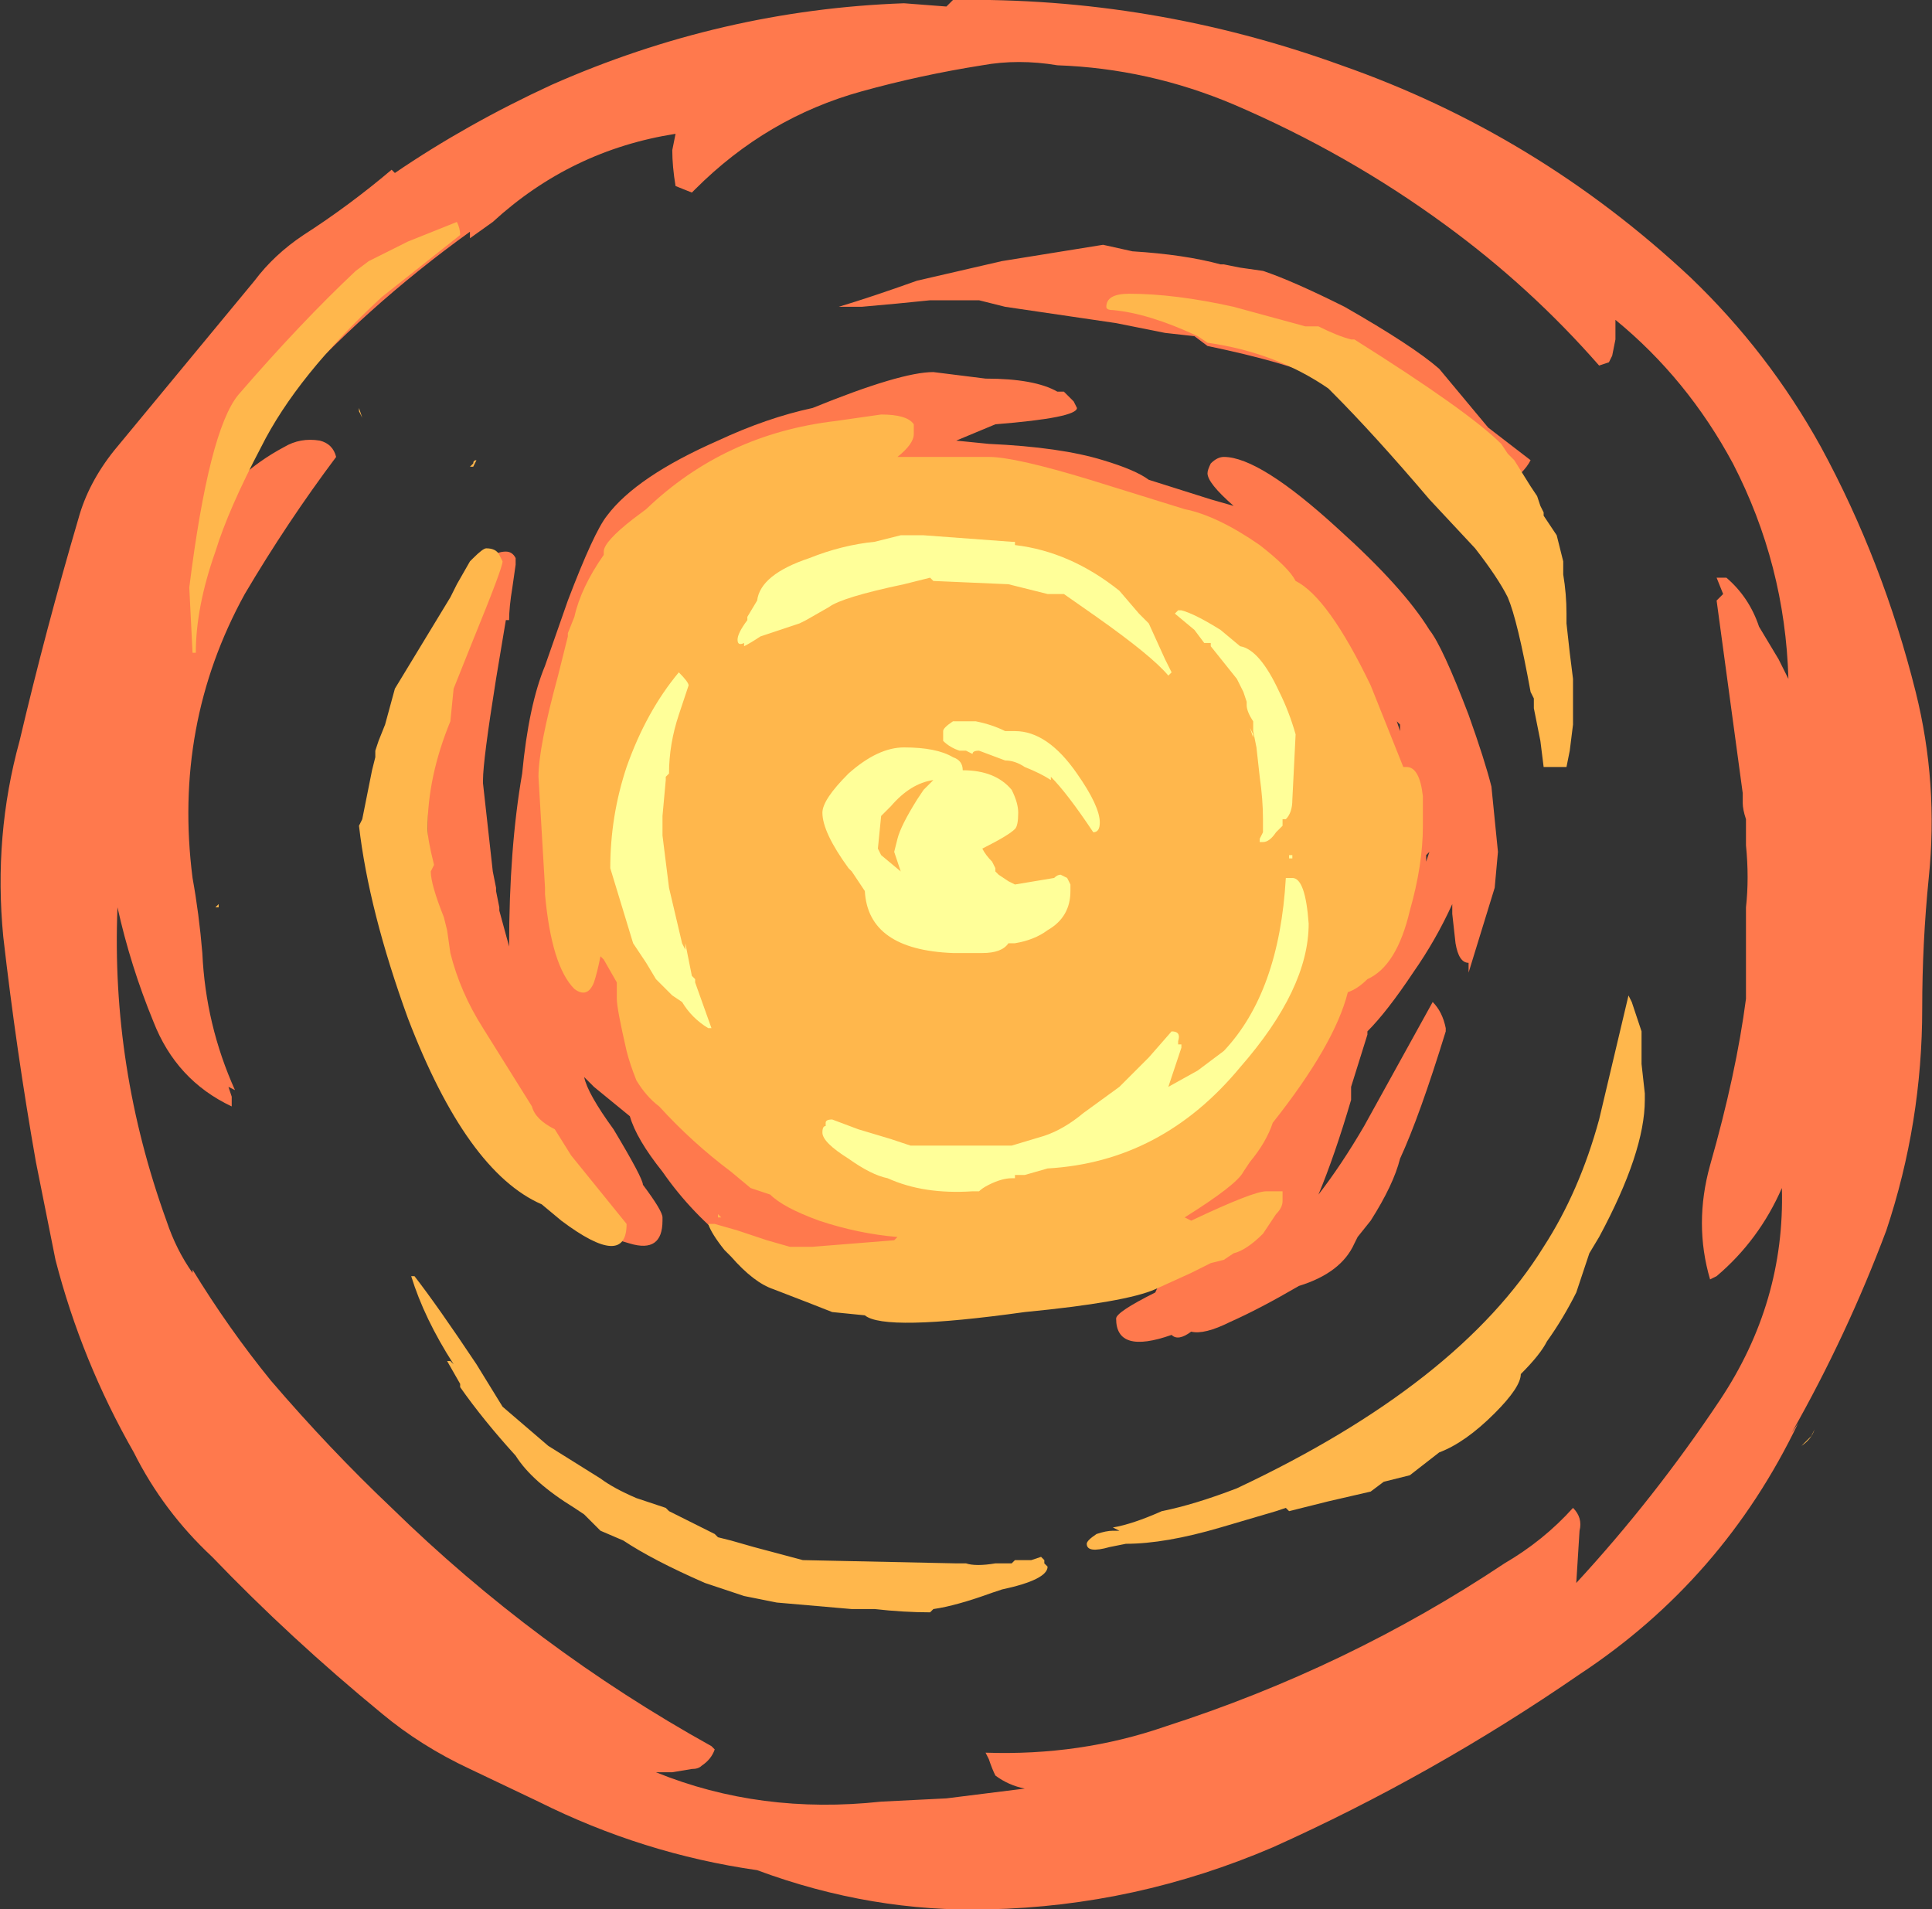 <?xml version="1.0" encoding="UTF-8" standalone="no"?>
<svg xmlns:ffdec="https://www.free-decompiler.com/flash" xmlns:xlink="http://www.w3.org/1999/xlink" ffdec:objectType="shape" height="29.25px" width="29.6px" xmlns="http://www.w3.org/2000/svg">
  <rect width="100%" height="100%" fill="#333333" stroke="none"/>
  <g transform="matrix(1.0, 0.0, 0.0, 1.0, 14.75, 11.05)">
    <path d="M2.15 -7.3 L2.6 -7.2 Q3.4 -7.15 3.95 -7.0 L4.0 -7.0 4.25 -6.95 4.6 -6.9 Q5.05 -6.75 5.85 -6.35 6.9 -5.75 7.3 -5.4 L8.05 -4.5 8.7 -4.0 Q8.65 -3.9 8.55 -3.8 L5.5 -5.25 Q4.95 -5.5 3.75 -5.75 L3.55 -5.9 3.1 -5.95 2.35 -6.1 0.65 -6.35 0.25 -6.45 -0.5 -6.45 -1.0 -6.4 -1.55 -6.35 -1.9 -6.35 Q-1.4 -6.5 -0.7 -6.75 L0.6 -7.05 2.15 -7.3 M1.45 -5.05 L1.55 -5.05 1.7 -4.9 1.75 -4.8 Q1.75 -4.65 0.5 -4.55 L-0.1 -4.3 0.4 -4.25 Q1.5 -4.2 2.15 -4.0 2.65 -3.85 2.85 -3.7 L3.8 -3.4 4.15 -3.3 Q3.75 -3.65 3.75 -3.8 3.75 -3.85 3.8 -3.95 3.9 -4.05 4.0 -4.05 4.55 -4.05 5.75 -2.95 6.75 -2.05 7.15 -1.4 7.35 -1.15 7.75 -0.1 8.0 0.6 8.1 1.0 L8.2 2.0 8.15 2.55 7.75 3.85 7.75 3.7 Q7.6 3.7 7.55 3.4 L7.5 2.95 7.5 2.8 Q7.25 3.35 6.9 3.85 6.5 4.45 6.2 4.75 L6.2 4.8 5.95 5.6 5.95 5.8 Q5.7 6.65 5.45 7.25 5.8 6.8 6.15 6.2 L7.2 4.3 Q7.35 4.45 7.4 4.7 L7.4 4.75 Q7.0 6.05 6.7 6.7 6.6 7.1 6.25 7.65 L6.05 7.9 6.0 8.0 Q5.8 8.45 5.15 8.65 4.55 9.0 4.1 9.2 3.7 9.4 3.5 9.35 3.3 9.5 3.2 9.4 2.35 9.7 2.35 9.15 2.35 9.05 2.95 8.75 3.05 8.5 3.35 8.3 L-3.5 8.05 Q-4.15 7.55 -4.6 6.9 -5.0 6.4 -5.1 6.05 L-5.65 5.6 -5.8 5.45 Q-5.75 5.7 -5.35 6.25 -4.9 7.0 -4.9 7.1 -4.6 7.5 -4.6 7.6 L-4.6 7.65 Q-4.6 8.15 -5.1 8.0 -5.65 7.85 -5.65 7.65 L-8.2 3.9 -8.2 0.25 -7.7 -1.5 Q-7.45 -2.6 -7.0 -2.6 -6.9 -2.6 -6.85 -2.5 L-6.85 -2.4 -6.9 -2.05 Q-6.95 -1.75 -6.95 -1.55 L-7.0 -1.55 -7.15 -0.65 Q-7.35 0.6 -7.35 0.9 L-7.35 0.95 -7.2 2.3 -7.15 2.55 -7.15 2.6 -7.1 2.85 -7.1 2.9 -6.95 3.45 Q-6.95 1.95 -6.75 0.8 -6.65 -0.25 -6.4 -0.85 L-6.05 -1.85 Q-5.65 -2.9 -5.45 -3.15 -5.0 -3.75 -3.75 -4.3 -3.0 -4.65 -2.3 -4.8 -0.95 -5.35 -0.45 -5.35 L0.35 -5.25 Q1.1 -5.25 1.45 -5.05 M1.45 -10.05 Q0.85 -10.15 0.3 -10.05 -0.65 -9.9 -1.55 -9.65 -3.0 -9.25 -4.1 -8.15 L-4.15 -8.1 -4.4 -8.2 Q-4.45 -8.5 -4.45 -8.75 L-4.4 -9.0 Q-6.0 -8.75 -7.2 -7.65 L-7.55 -7.4 -7.55 -7.5 Q-9.15 -6.35 -10.45 -4.9 L-11.6 -3.1 Q-11.15 -3.8 -10.4 -4.2 -10.15 -4.35 -9.85 -4.3 -9.65 -4.25 -9.6 -4.05 -10.35 -3.05 -11.0 -1.95 -12.1 0.05 -11.8 2.4 -11.7 2.95 -11.65 3.55 -11.6 4.65 -11.15 5.65 L-11.25 5.6 -11.2 5.75 -11.2 5.9 Q-12.05 5.5 -12.4 4.6 -12.75 3.75 -12.95 2.85 -13.05 5.3 -12.2 7.65 -12.05 8.1 -11.8 8.45 L-11.8 8.4 Q-11.25 9.3 -10.6 10.1 -9.7 11.15 -8.75 12.05 -6.55 14.2 -3.85 15.7 L-3.8 15.75 Q-3.85 15.9 -4.0 16.0 -4.05 16.05 -4.15 16.05 L-4.45 16.1 -4.7 16.1 Q-3.1 16.75 -1.25 16.55 L-0.25 16.5 0.95 16.35 Q0.7 16.3 0.5 16.15 0.45 16.05 0.4 15.9 L0.35 15.8 Q1.8 15.85 3.1 15.4 5.9 14.5 8.3 12.9 8.9 12.55 9.35 12.05 9.5 12.2 9.45 12.4 L9.4 13.2 Q10.6 11.9 11.6 10.4 12.6 8.9 12.55 7.15 12.2 7.95 11.55 8.5 L11.45 8.55 Q11.2 7.7 11.45 6.8 11.85 5.4 12.0 4.25 L12.0 2.85 Q12.05 2.4 12.0 1.9 L12.0 1.5 Q11.95 1.35 11.95 1.25 L11.95 1.1 11.55 -1.85 11.65 -1.95 11.55 -2.2 11.7 -2.2 Q12.05 -1.9 12.2 -1.45 12.35 -1.2 12.5 -0.95 L12.65 -0.65 Q12.6 -2.4 11.8 -3.95 11.1 -5.25 10.0 -6.15 L10.0 -5.85 9.95 -5.6 9.9 -5.5 9.75 -5.45 Q8.7 -6.65 7.4 -7.6 5.9 -8.7 4.15 -9.45 2.85 -10.0 1.45 -10.05 M11.15 -6.8 Q12.35 -5.65 13.15 -4.2 14.1 -2.45 14.6 -0.45 14.95 0.95 14.8 2.4 14.7 3.4 14.7 4.4 14.7 6.15 14.15 7.8 13.55 9.4 12.7 10.9 L12.8 10.75 Q11.65 13.15 9.45 14.6 7.2 16.15 4.75 17.25 2.65 18.15 0.4 18.2 -1.4 18.25 -3.15 17.6 -4.9 17.35 -6.5 16.55 L-7.55 16.05 Q-8.3 15.7 -8.9 15.2 -10.3 14.05 -11.5 12.8 -12.25 12.1 -12.7 11.2 -13.5 9.8 -13.9 8.25 L-14.2 6.75 Q-14.5 5.05 -14.7 3.3 -14.85 1.75 -14.45 0.3 -14.05 -1.4 -13.55 -3.1 -13.4 -3.65 -13.0 -4.15 L-10.85 -6.75 Q-10.55 -7.15 -10.1 -7.45 -9.4 -7.9 -8.75 -8.45 L-8.7 -8.4 Q-7.6 -9.15 -6.3 -9.75 -3.7 -10.9 -0.9 -11.0 L-0.25 -10.95 -0.15 -11.05 Q2.9 -11.1 5.8 -10.05 8.8 -9.0 11.15 -6.8 M6.65 0.0 L6.7 0.15 6.7 0.05 6.65 0.0 M7.1 2.15 L7.15 2.0 7.1 2.05 7.1 2.15 M9.55 0.95 L9.55 0.95 M5.2 6.85 L5.2 6.85 M7.8 11.45 L7.8 11.45" fill="#ff794d" fill-rule="evenodd" stroke="none"/>
    <path d="M2.2 -6.35 Q2.2 -6.55 2.55 -6.55 3.25 -6.55 4.15 -6.35 L5.25 -6.05 5.45 -6.05 Q5.75 -5.9 5.95 -5.85 L6.0 -5.85 Q7.75 -4.75 8.25 -4.25 L8.35 -4.1 8.45 -4.0 8.7 -3.6 8.8 -3.45 8.85 -3.3 8.9 -3.2 8.9 -3.15 9.1 -2.85 9.2 -2.45 9.2 -2.25 Q9.25 -1.95 9.25 -1.65 L9.25 -1.5 9.3 -1.05 9.35 -0.65 9.35 0.05 9.3 0.45 9.25 0.7 8.9 0.7 8.85 0.3 8.75 -0.2 8.75 -0.35 8.7 -0.45 Q8.5 -1.55 8.35 -1.9 8.2 -2.2 7.85 -2.65 L7.15 -3.4 Q6.3 -4.4 5.65 -5.05 L5.6 -5.1 Q4.8 -5.65 3.75 -5.8 L3.6 -5.9 Q2.85 -6.25 2.3 -6.3 2.2 -6.3 2.2 -6.35 M7.05 1.6 Q7.05 2.2 6.85 2.9 6.65 3.75 6.2 3.95 6.05 4.1 5.9 4.15 5.7 4.95 4.75 6.15 4.65 6.45 4.4 6.75 L4.3 6.9 Q4.2 7.1 3.4 7.6 L3.5 7.65 Q4.45 7.2 4.65 7.2 L4.9 7.2 4.9 7.35 Q4.9 7.45 4.8 7.55 L4.6 7.85 Q4.35 8.1 4.15 8.15 L4.0 8.25 3.8 8.3 3.5 8.45 2.95 8.7 Q2.5 8.9 0.95 9.05 -1.2 9.35 -1.5 9.1 L-2.0 9.05 Q-2.25 8.95 -2.9 8.7 -3.2 8.6 -3.55 8.2 L-3.65 8.1 Q-3.85 7.85 -3.9 7.7 L-3.8 7.7 -3.45 7.8 -3.0 7.95 -2.65 8.05 -2.3 8.05 -1.05 7.95 -1.0 7.9 Q-1.6 7.85 -2.2 7.65 -2.75 7.45 -2.95 7.25 L-3.25 7.15 -3.55 6.9 Q-4.15 6.45 -4.65 5.9 -4.85 5.75 -5.0 5.5 -5.1 5.25 -5.15 5.05 -5.3 4.4 -5.3 4.25 L-5.3 4.0 -5.5 3.65 -5.55 3.6 Q-5.6 3.85 -5.65 4.0 -5.75 4.25 -5.95 4.1 -6.3 3.75 -6.4 2.65 L-6.4 2.55 -6.5 0.85 Q-6.5 0.4 -6.2 -0.7 L-6.05 -1.3 -6.05 -1.35 -5.95 -1.6 Q-5.85 -2.05 -5.5 -2.55 L-5.5 -2.6 Q-5.5 -2.75 -5.05 -3.1 L-4.85 -3.25 Q-3.65 -4.4 -1.95 -4.6 L-1.25 -4.7 Q-0.85 -4.7 -0.75 -4.55 L-0.75 -4.4 Q-0.75 -4.25 -1.0 -4.05 L0.4 -4.05 Q0.8 -4.05 1.95 -3.7 L3.4 -3.25 Q3.9 -3.15 4.55 -2.7 5.0 -2.35 5.1 -2.15 5.6 -1.9 6.25 -0.55 L6.75 0.7 6.8 0.7 Q7.0 0.7 7.05 1.15 L7.05 1.6 M5.75 3.15 L5.75 3.15 M10.4 4.75 L10.4 5.25 10.45 5.7 10.45 5.8 Q10.45 6.6 9.75 7.9 L9.6 8.15 9.4 8.75 Q9.2 9.15 8.95 9.5 8.85 9.7 8.55 10.0 8.55 10.2 8.15 10.6 7.7 11.05 7.3 11.2 L6.85 11.55 6.45 11.65 6.25 11.8 5.6 11.95 5.0 12.1 4.95 12.05 4.8 12.1 3.95 12.35 Q3.1 12.6 2.5 12.6 L2.25 12.65 Q1.9 12.75 1.9 12.6 1.9 12.55 2.05 12.45 2.2 12.4 2.3 12.4 L2.4 12.4 2.3 12.35 Q2.6 12.3 3.05 12.1 3.55 12.0 4.2 11.75 7.6 10.15 8.9 8.05 9.45 7.2 9.75 6.1 L10.2 4.2 10.25 4.3 10.4 4.75 M9.2 6.55 L9.2 6.55 M11.75 5.1 L11.75 5.1 M0.65 12.9 L0.75 12.9 0.8 12.85 1.05 12.85 1.2 12.8 1.25 12.85 1.25 12.9 1.3 12.95 Q1.3 13.15 0.6 13.3 L0.45 13.35 Q-0.1 13.55 -0.45 13.6 L-0.5 13.65 Q-0.9 13.65 -1.35 13.6 L-1.7 13.6 -2.85 13.5 -3.35 13.4 -3.95 13.2 Q-4.75 12.85 -5.2 12.55 L-5.55 12.4 -5.8 12.15 -5.95 12.05 Q-6.6 11.65 -6.85 11.25 -7.35 10.7 -7.7 10.2 L-7.7 10.15 -7.9 9.8 -7.85 9.8 -7.8 9.85 Q-8.25 9.15 -8.45 8.5 L-8.4 8.5 Q-8.05 8.95 -7.45 9.85 L-7.05 10.5 -6.35 11.1 -5.55 11.6 Q-5.35 11.75 -5.0 11.9 L-4.55 12.05 -4.5 12.1 -3.8 12.45 -3.75 12.5 -3.55 12.55 -3.2 12.65 -2.45 12.85 -0.1 12.9 0.05 12.9 Q0.2 12.95 0.5 12.9 L0.65 12.9 M12.85 11.1 L13.0 10.95 13.05 10.85 Q13.0 11.0 12.85 11.1 M-9.25 -4.8 L-9.25 -4.75 -9.2 -4.65 -9.25 -4.8 M-9.3 -6.9 L-9.1 -7.05 -8.5 -7.35 -7.75 -7.65 Q-7.7 -7.55 -7.7 -7.45 L-8.9 -6.5 Q-10.2 -5.3 -10.75 -4.2 -11.25 -3.25 -11.45 -2.6 -11.75 -1.75 -11.75 -1.05 L-11.8 -1.05 -11.85 -2.05 Q-11.55 -4.45 -11.1 -5.0 -10.15 -6.1 -9.3 -6.9 M-7.5 -3.95 Q-7.5 -4.0 -7.45 -4.0 L-7.5 -3.9 -7.55 -3.9 -7.5 -3.95 M-7.05 -2.45 Q-7.05 -2.35 -7.5 -1.25 L-7.8 -0.5 -7.85 0.0 Q-8.2 0.85 -8.2 1.65 -8.2 1.8 -8.1 2.2 L-8.15 2.3 Q-8.15 2.5 -7.95 3.0 L-7.9 3.2 -7.85 3.55 Q-7.7 4.15 -7.35 4.7 L-6.6 5.9 Q-6.55 6.1 -6.25 6.25 L-6.0 6.65 -5.15 7.7 Q-5.15 8.4 -6.15 7.65 L-6.45 7.4 Q-7.6 6.9 -8.5 4.55 -9.1 2.9 -9.25 1.6 L-9.2 1.5 -9.05 0.75 -9.0 0.55 -9.0 0.45 -8.95 0.3 -8.85 0.05 -8.7 -0.5 -7.85 -1.9 -7.75 -2.1 -7.55 -2.45 -7.5 -2.5 Q-7.35 -2.65 -7.3 -2.65 -7.15 -2.65 -7.1 -2.55 L-7.05 -2.45 M-11.4 2.85 L-11.45 2.85 -11.4 2.8 -11.4 2.85 M-3.55 7.7 L-3.55 7.7 M-3.75 7.55 L-3.7 7.6 -3.75 7.6 -3.75 7.55" fill="#ffb74c" fill-rule="evenodd" stroke="none"/>
    <path d="M3.7 -1.2 L3.55 -1.4 3.25 -1.65 3.3 -1.7 3.35 -1.7 Q3.55 -1.65 3.95 -1.4 L4.25 -1.15 Q4.55 -1.1 4.85 -0.45 5.0 -0.15 5.1 0.2 L5.05 1.2 Q5.05 1.4 4.95 1.5 L4.9 1.5 4.9 1.6 4.8 1.7 Q4.7 1.85 4.6 1.85 L4.55 1.85 4.55 1.8 4.6 1.7 4.6 1.5 Q4.6 1.2 4.55 0.85 L4.5 0.4 4.45 0.15 4.45 0.0 Q4.35 -0.15 4.35 -0.25 L4.35 -0.3 4.3 -0.45 4.2 -0.65 3.8 -1.15 3.8 -1.2 3.7 -1.2 M0.7 -2.1 L-0.45 -2.15 -0.5 -2.2 -0.9 -2.1 Q-1.85 -1.9 -2.05 -1.75 L-2.4 -1.55 -2.5 -1.5 -3.1 -1.3 Q-3.25 -1.2 -3.35 -1.15 L-3.35 -1.2 Q-3.45 -1.15 -3.45 -1.25 -3.45 -1.35 -3.3 -1.55 L-3.3 -1.6 -3.15 -1.85 Q-3.1 -2.25 -2.35 -2.5 -1.85 -2.7 -1.35 -2.75 L-0.95 -2.85 -0.6 -2.85 0.75 -2.75 0.8 -2.75 0.8 -2.7 Q1.65 -2.6 2.4 -2.0 L2.7 -1.65 2.85 -1.5 3.1 -0.95 3.2 -0.75 3.15 -0.7 Q2.9 -1.0 2.05 -1.6 L1.55 -1.95 1.3 -1.95 0.7 -2.1 M0.65 0.15 L0.8 0.15 Q1.3 0.15 1.75 0.8 2.1 1.3 2.1 1.55 2.1 1.7 2.0 1.7 1.6 1.1 1.35 0.85 L1.35 0.9 Q1.2 0.8 0.95 0.7 0.8 0.6 0.65 0.6 L0.25 0.45 Q0.15 0.45 0.15 0.5 L0.05 0.45 -0.05 0.45 Q-0.2 0.4 -0.3 0.3 L-0.3 0.15 Q-0.3 0.1 -0.15 0.0 L0.2 0.0 Q0.45 0.05 0.65 0.15 M0.85 1.4 Q0.85 1.6 0.8 1.65 0.7 1.75 0.3 1.95 0.35 2.05 0.45 2.15 L0.5 2.25 0.5 2.3 0.55 2.35 0.7 2.45 0.8 2.5 1.4 2.4 Q1.45 2.35 1.5 2.35 L1.6 2.4 1.65 2.5 1.65 2.6 Q1.65 3.0 1.3 3.2 1.1 3.35 0.8 3.4 L0.7 3.4 Q0.6 3.55 0.3 3.55 L-0.15 3.55 Q-1.45 3.5 -1.5 2.6 -1.6 2.45 -1.7 2.3 L-1.75 2.25 Q-2.15 1.7 -2.15 1.4 -2.15 1.2 -1.75 0.8 -1.3 0.4 -0.9 0.4 -0.4 0.4 -0.15 0.55 0.0 0.6 0.0 0.75 0.5 0.75 0.75 1.05 0.85 1.25 0.85 1.4 M4.4 0.1 L4.45 0.2 4.45 0.25 4.4 0.1 M4.95 2.4 L5.05 2.4 Q5.25 2.4 5.3 3.1 5.3 4.1 4.25 5.3 3.05 6.75 1.3 6.85 L0.95 6.95 0.8 6.95 0.8 7.0 0.75 7.0 Q0.6 7.0 0.4 7.1 0.3 7.15 0.25 7.2 L0.15 7.2 Q-0.6 7.25 -1.15 7.0 -1.4 6.95 -1.75 6.7 -2.15 6.45 -2.15 6.3 -2.15 6.2 -2.1 6.2 L-2.1 6.15 Q-2.1 6.1 -2.0 6.1 L-1.6 6.25 -1.1 6.4 -0.8 6.5 0.75 6.5 1.25 6.35 Q1.55 6.25 1.85 6.0 L2.4 5.6 2.85 5.15 3.2 4.75 Q3.35 4.75 3.3 4.9 L3.3 4.95 3.35 4.95 3.35 5.0 3.15 5.6 3.6 5.35 Q3.8 5.2 4.0 5.05 4.85 4.15 4.95 2.4 M5.05 2.05 L5.05 2.1 5.0 2.1 5.0 2.05 5.05 2.05 M-4.35 -0.1 Q-4.5 0.35 -4.5 0.8 L-4.55 0.85 -4.55 0.9 -4.6 1.45 -4.6 1.75 -4.5 2.55 -4.3 3.4 -4.25 3.5 -4.25 3.4 -4.15 3.9 -4.1 3.95 -4.1 4.0 -3.85 4.7 -3.9 4.7 Q-4.15 4.55 -4.3 4.3 L-4.45 4.2 -4.7 3.95 -4.85 3.7 -5.05 3.4 -5.4 2.25 Q-5.4 1.45 -5.15 0.7 -4.85 -0.15 -4.35 -0.75 -4.2 -0.6 -4.2 -0.55 L-4.35 -0.1 M-1.25 2.05 L-0.95 2.3 -1.05 2.0 -1.0 1.8 Q-0.95 1.6 -0.7 1.2 L-0.6 1.05 -0.45 0.9 Q-0.8 0.95 -1.1 1.3 L-1.25 1.45 -1.3 1.95 -1.25 2.05 M-0.05 1.4 L-0.05 1.4 M-3.85 3.9 L-3.85 3.9" fill="#ffff99" fill-rule="evenodd" stroke="none"/>
  </g>
</svg>
